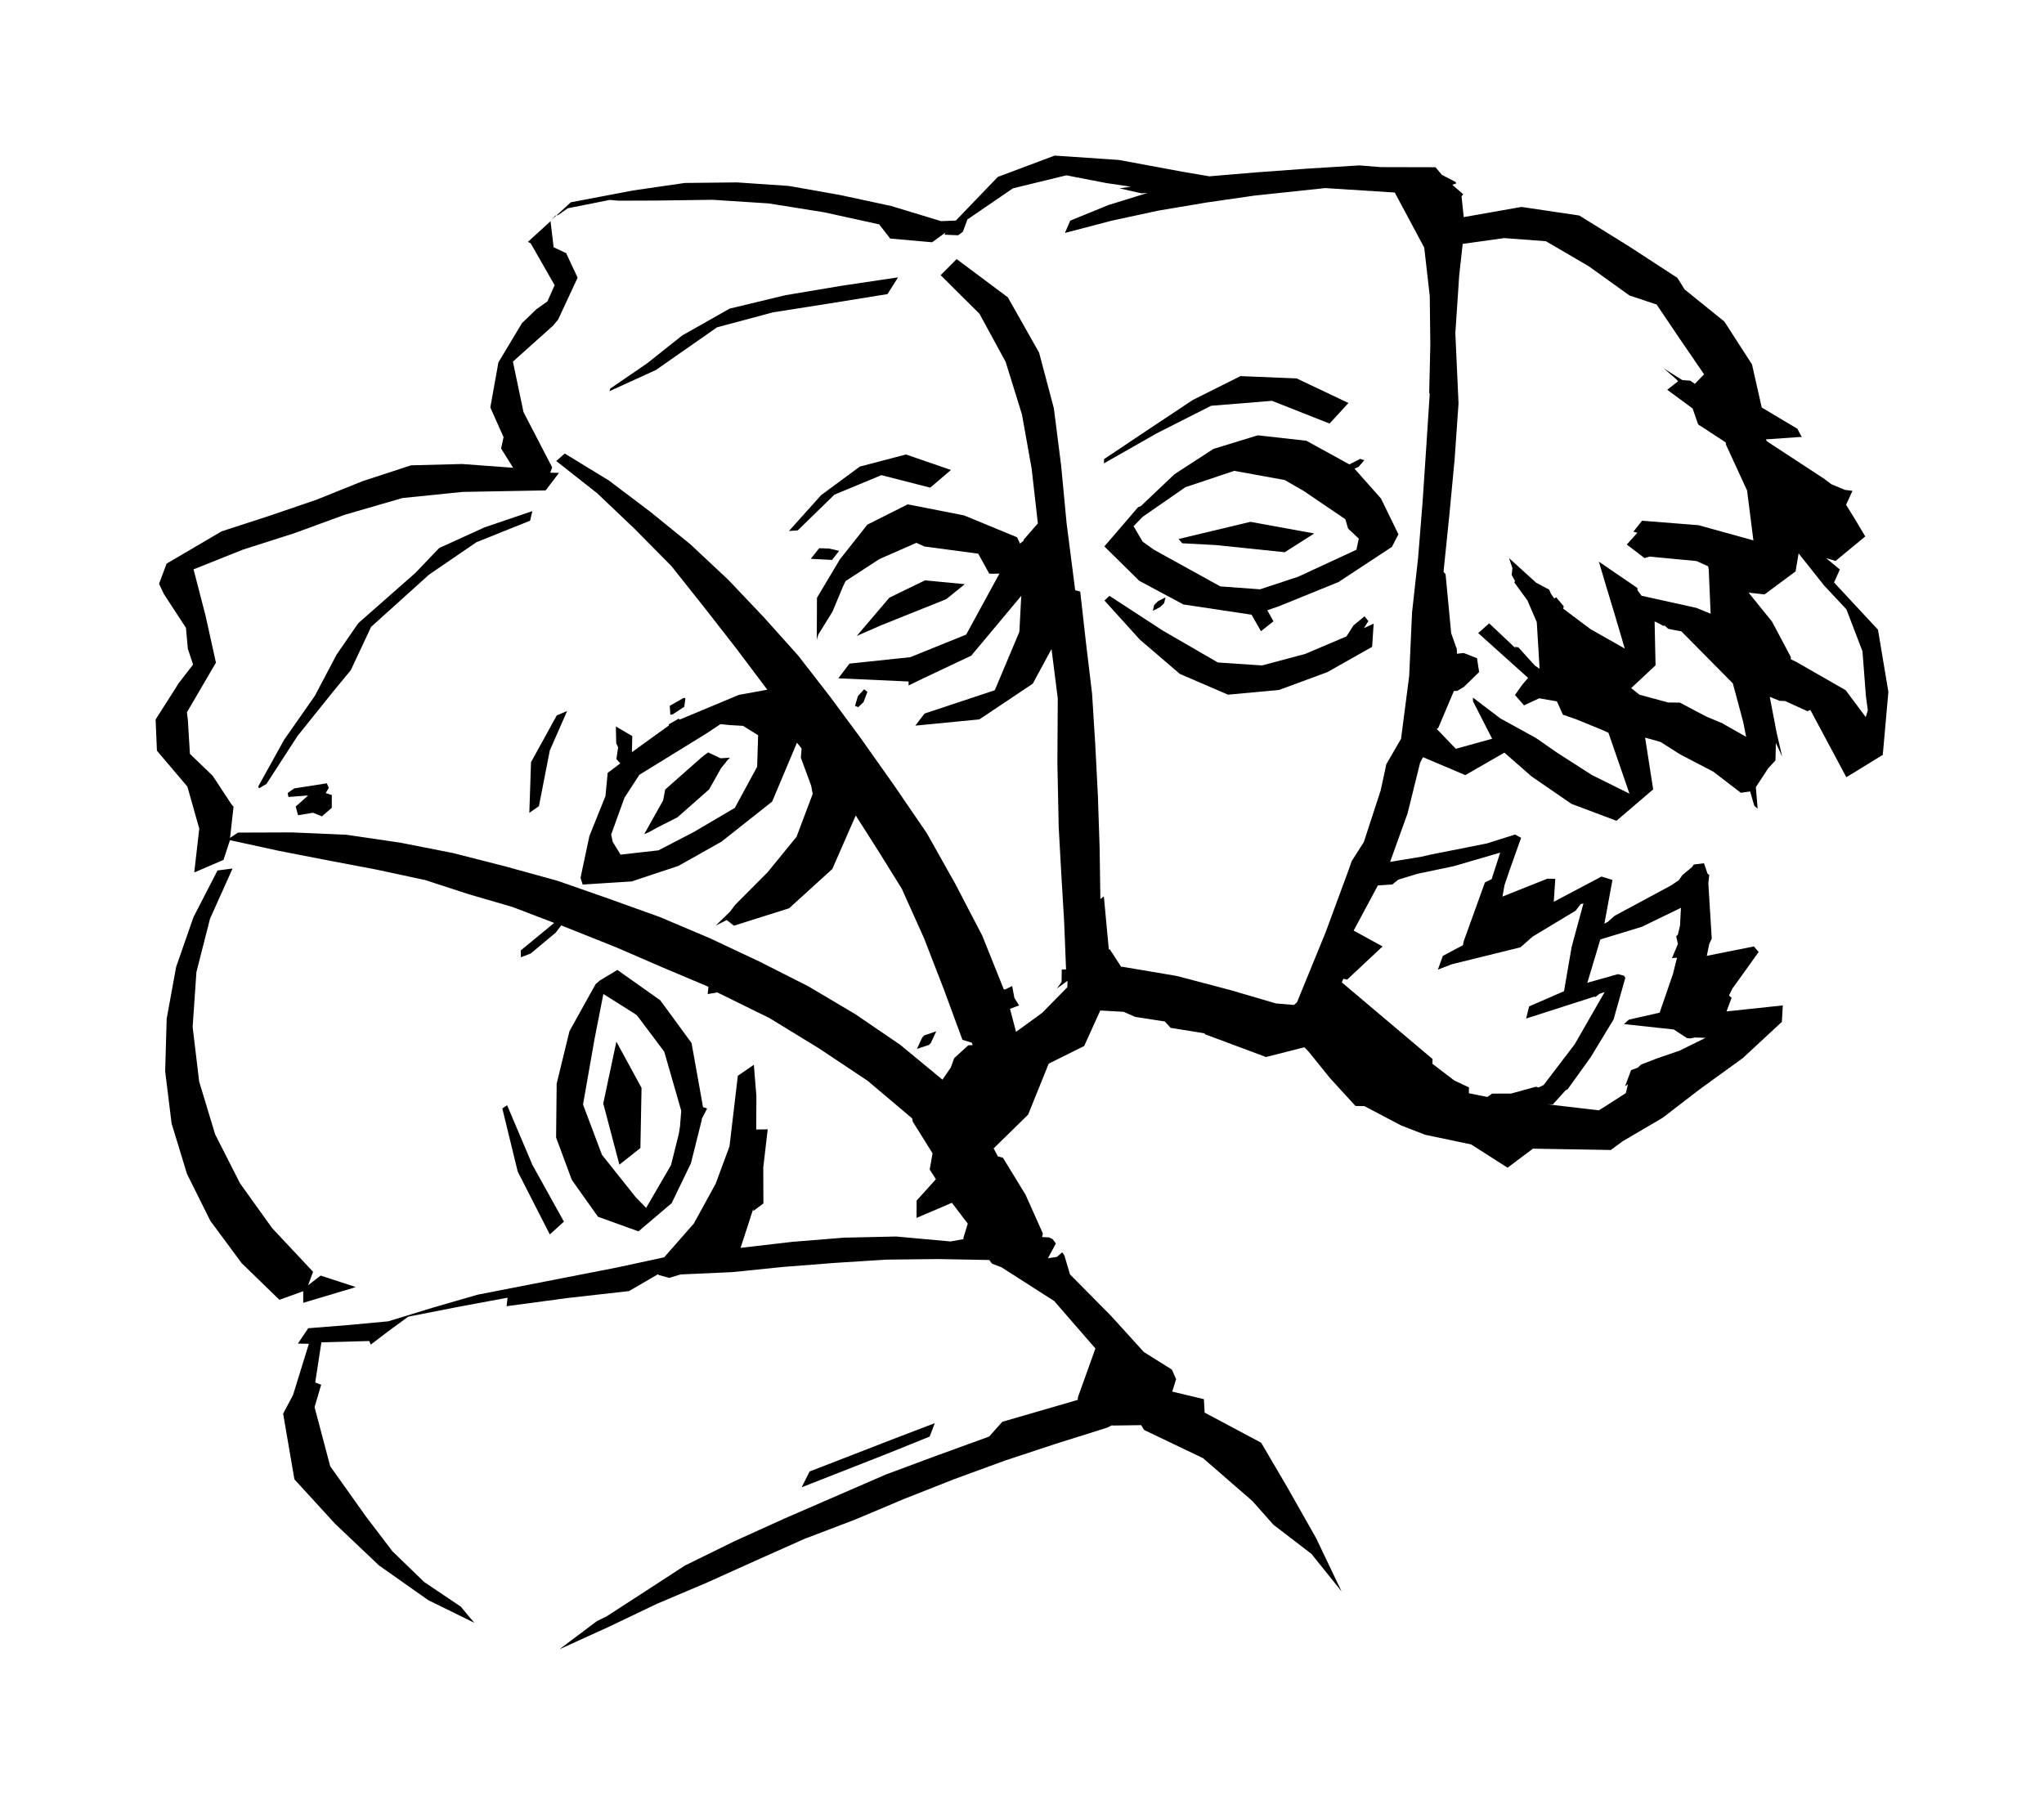 <svg xmlns="http://www.w3.org/2000/svg" viewBox="-11.401 111.997 1050.803 928.006">
    <path fill="#000000" d="M144.466 775.883l0.033 5.982 26.248-7.844 0.678-0.292-17.982-5.863-6.438 4.932 2.544-6.882-21.052-22.471-16.488-22.993-12.822-25.24-8.194-27.106-3.359-28.079 1.941-28.23 6.99-27.407 11.59-25.835-7.737 1.010-12.376 24.042-8.903 25.576-4.854 26.621-0.776 27.034 3.319 26.846 7.892 25.874 12.041 24.192 16.076 21.722 19.403 18.846 12.266-4.446z"></path>
    <path fill="#000000" d="M685.909 394.668l-29.948 13.867-19.59 6.466-20.413-1.494-34.099-18.841-5.826-4.157-4.68-7.962 4.68-4.826 21.943-15.213 25.126-8.418 25.949 4.71 9.678 5.574 21.498 14.585 1.418 4.826 5.495 5.154zM684.938 352.977l2.127-0.971 2.912-3.399-2.096-0.678-5.574 2.845-22.097-12.152-25.014-2.805-22.77 6.99-20.040 13.013-17.347 16.45-1.35 0.486-17.347 20.189 17.945 17.686 22.662 12.152 35.071 5.273 4.826 8.486 6.426-5.087-3.174-5.681 5.951-2.058 30.657-12.453 27.479-18.095 3.33-6.466-8.97-18.391z"></path>
    <path fill="#000000" d="M594.508 389.151l1.865 2.176 17.946 0.971 1.68 0.195 33.091 3.438 15.141-9.642-32.827-5.982-36.903 8.826z"></path>
    <path fill="#000000" d="M694.78 432.648l-4.972 2.322 2.242-3.63-1.941-2.466-5.718 4.71-3.554 5.61-21.2 9.009-22.207 5.942-22.77-1.533-28.265-16.379-27.446-17.872-2.544 2.428 18.209 20.117 20.563 17.609 24.713 10.661 26.25-2.428 24.825-9.155 23.034-13.013z"></path>
    <path fill="#000000" d="M672.105 329.787l9.721-10.584-26.621-12.635-28.902-1.194-24.489 12.266-22.844 15.18-22.77 15.218-0.097 2.203 27.22-15.481 27.894-14.131 31.294-2.544 29.647 11.704z"></path>
    <path fill="#000000" d="M501.635 202.897l-21.651 22.508-7.591 0.292-25.613-7.777-26.21-5.641-26.397-4.671-26.731-1.826-26.808 0.292-26.511 3.846-32.080 6.098-7.436 6.807 0.971-0.292 4.892-3.438 21.608-4.302 4.564 0.39 19.445-0.068 28.865-0.39 28.826 1.865 28.53 4.564 28.265 6.204 5.65 7.29 21.57 1.914 6.882-5.010-0.486 1.117 6.99 0.292 2.242-1.65 0.195-0.195 2.322-6.282 23.404-16.002 27.446-6.69 20.712 4.001 12.378 1.835-5.718 0.873 11.217 2.544 3.174-0.195-20.19 6.244-19.554 7.999-2.73 6.319 23.97-6.282 24.225-5.233 24.526-4.108 24.531-3.554 36.529-3.882 35.782 2.282 15.141 28.304 2.845 24.862 0.292 25.088-0.582 25.014 0.292 0.033-1.795 27.48-1.902 28.452-2.282 28.419-3.137 28.376-1.458 32.527-4.183 32.306-7.591 13.123-2.874 13.386-8.681 26.621-6.204 9.721-1.602 4.564-11.853 32.155-14.62 35.743-0.097 0.195-1.533 1.35-9.271-0.776-23.256-6.834-27.667-7.29-28.116-4.746-0.486 0.068-5.903-9.049-0.486 0.097-2.544-27.258-1.795 1.35-0.39-26.467-0.873-26.358-1.35-26.397-1.65-26.395-3.146-26.247-2.951-26.248-2.583-0.678-4.418-34.435-2.805-29.612-3.738-29.464-7.591-28.638-16.076-28.457-26.322-19.666-8.225 8.262 19.963 19.853 13.459 24.752 8.38 26.994 4.972 27.819 3.213 28.23-7.33 8.38 0.097 0.39-1.941 1.613-1.494-3.253-27.294-11.254-28.942-5.681-20.749 10.43-14.17 17.91-11.742 19.704-0.097 21.536 0.776-2.61 7.29-11.778 5.65-13.532 1.156-2.242 17.347-11.293 18.997-8.34 4.183 1.902 27.594 3.669 5.65 10.244 1.378 0.097 3.882-0.097-17.088 31.371-28.788 11.627-31.219 3.292-5.718 7.554 36.121 1.64v2.058l6.466-3.174 25.725-12.15 25.722-30.773-0.971 18.507-12.639 30.024-36.117 12.002-4.746 6.204 32.939-3.213 27.446-18.358 9.642-17.835 3.213 25.424-0.195 33.127 0.678 33.055 1.35 24.378 1.458 24.378 0.971 24.378h-2.203l-0.097 6.466-2.622 3.66 0.097-0.195 5.574-4.077-0.097 3.33-12.976 13.196-13.386 9.719-3.106-11.814 4.64-1.758-2.397-3.922-1.126-6.058-3.621 1.758-0.678-0.033-11.106-27.666-13.795-26.507-14.618-26.022-16.866-24.678-17.236-24.378-15.779-21.348-16.302-21.013-17.759-19.818-18.282-19.254-19.407-18.171-20.64-16.752-21.234-16.039-22.695-13.871-4.378 3.855 21.051 16.566 19.331 18.391 18.808 19.034 16.638 20.936 16.45 21.090 16.225 21.57-14.581 2.65-30.474 12.714-0.486-0.486-5.154 2.951 0.195 0.486-19.106 13.799 0.195-8.262-8.446-4.972 0.195 8.681 0.971 2.021-0.873 6.098 1.981 2.203-6.466 4.866-1.156 11.964-8.262 20.563-4.554 21.462 1.117 3.438 25.202-1.602 24.042-7.999 22.058-12.414 26.099-20.635 12.749-30.283 2.397 2.991-0.39 4.71 5.31 14.432 0.776 4.223-8.3 22.020-14.921 18.282-16.638 16.713-2.583 3.438-7.398 7.214 5.681-2.845 3.66 2.922 28.376-8.97 22.212-20.19 12.040-27.517 11.926 18.731 11.742 18.918 11.441 25.461 10.094 26.024 9.652 26.208 4.786 1.458 0.486 1.272-2.282 0.097-7.214 6.582-1.795 4.892-4.263 6.174-21.651-17.874-23.18-15.817-24.153-14.322-25.050-12.677-25.386-11.963-25.874-10.953-26.208-9.417-26.322-9.204-26.808-7.398-26.995-6.882-27.33-5.38-27.558-4.038-27.815-1.194-27.819 0.097-4.077 2.73 1.795-16.077-0.971-1.050-9.758-14.807-11.705-11.287-1.050-17.352-0.486-4.001 14.917-25.533-5.349-24.192-6.164-23.779 25.462-10.17 26.322-8.407 25.949-9.496 29.685-8.601 30.92-3.146 42.667-0.776 6.873-9.009-4.485-0.097 0.971-2.73-14.73-28.419-5.455-25.95 20.602-18.467 2.65-3.174 10.022-21.536-5.903-12.602-6.438-3.030-1.573-13.272 0.486-0.582-12.114 11.067 1.418 0.776 12.299 21.498-3.7 8.34-5.69 4.038-7.398 7.146-12.114 20.189-4.157 23.18 6.807 15.256-1.272 5.836 6.204 9.908-26.247-1.941-26.247 0.678-24.942 8.154-23.778 9.572-24.306 8.3-24.378 7.923-28.266 16.602-3.882 10.358 2.466 5.233 11.368 17.423 0.971 10.77 2.69 8.118-7.631 9.868-1.312 2.176-10.319 16.186 0.678 16.039 15.666 18.472 6.098 21.612-2.583 22.543 15.032-6.466 3.319-10.098 0.582 0.068 24.901 5.428 25.050 4.866 24.976 4.746 24.901 5.349 22.251 7.254 22.506 6.545 21.535 8.225-17.163 14.13 0.033 3.554 5.048-1.941 12.822-10.693 2.885-3.776 28.529 11.406 23.478 10.17 23.669 9.984-0.39 3.776 4.932-0.873 26.847 13.202 25.538 15.63 24.901 16.598 22.921 19.37 0.292 1.64 10.17 16.303-1.458 8.34 3.174 4.972-9.906 10.991-0.033 8.903 18.171-7.777 8.154 10.732-2.282 7.436 0.195 0.486-6.727 1.232-28.002-2.544-26.621 0.582-26.586 2.136-26.771 3.106 6.545-20.117v1.165l5.194-3.855-0.069-18.544 2.282-19.59-5.912 0.097 0.097-17.088-1.312-16.186-8.225 5.641-4.302 36.343-7.146 19.254-11.178 20.376-15.256 17.385-24.302 5.233-71.639 13.981-22.993 6.66-22.921 7.028-20.526 1.914-20.6 1.64-5.31 7.892 5.641 0.097-8.145 26.358-5.087 9.572 5.796 33.762 20.936 22.884 22.548 21.386 25.35 17.874 23.669 11.628-1.758-2.058-0.971-1.126-4.223-5.118-18.843-12.678-16.302-15.779-13.722-18.018-18.282-25.725-8.039-30.398 3.399-11.514-3.067-1.156 3.174-20.639 24.603-0.678 0.776 1.835 8.787-6.69 10.47-7.662 25.538-5.010 25.533-4.746-0.486 4.378 31.443-4.223 31.483-3.554 14.84-8.641 0.486 0.39 5.31 1.458 5.874-1.758 26.511-1.194 26.358-2.69 26.472-2.058 26.43-1.68 26.511-0.292 26.511 0.486 0.292 0.582 1.117 1.35 4.746 1.795 27.144 17.385 21.162 24.378-9.009 25.126-0.069 1.312-38.771 11.255-6.767 7.591-26.621 9.678-26.549 9.87-52.010 22.581-25.797 11.704-25.424 12.486-17.646 11.478-22.734 14.73-4.866 2.358-19.29 14.509 25.312-11.518 24.939-11.926 25.424-10.77 25.202-11.364 25.236-11.255 25.835-9.834 25.461-10.731 25.688-10.134 25.949-9.496 26.247-8.681 26.322-8.262 2.282-1.156 1.156 0.068 14.059-0.195 1.458 2.466 30.321 14.508 25.386 22.058 10.77 12.152 19.554 14.994 15.516 19.327-13.158-27.519-15.071-26.586-13.122-22.36-29.051-15.477-0.39-6.913-16.266-3.894 1.981-6.426-2.176-4.902-14.394-9.009-16.938-18.654-21.051-21.277-2.805-9.534-1.156-1.835-2.766 2.389-4.602 0.678 4.077-7.591-1.68-2.242-1.795-0.873-3.594-0.195 0.39-1.835-8.934-19.963-11.628-18.99-2.583-0.678-2.166-4.117 17.721-17.348 10.578-26.208 18.246-9.089 8.262-18.246 12.040 0.678 5.982 2.65 0.39 0.033 14.768 2.282 3.030 3.292 17.236 2.766 0.582 0.582 31.183 11.628 19.743-5.010 2.282 2.397 11.028 13.645 12.937 14.131 4.602 0.097 18.991 9.984 12.266 4.746 23.63 4.972 8.486 5.418 10.206 6.545 13.050-9.798 40.043 0.678 6.018-4.446 20.639-12.114 18.99-14.62 22.208-16.076 20.077-18.622 0.486-8.446-28.939 3.067 2.622-6.99-1.35-1.194 1.981-4.001 0.097 0.032 13.162-18.395-2.428-2.845-24.225 4.826 1.272-6.098 1.272-2.766-1.758-28.566 0.486-4.117-0.873-0.678-1.835-5.389-5.273 0.678-0.776 1.194-5.048 4.223-1.902 2.69-3.962 2.65-28.975 15.591-3.399 3.030-1.874 1.050 4.146-22.506-5.601-1.758-24.565 12.971 0.776-11.776-4.077-0.097-23.070 9.204 1.050-5.912 2.322-6.846 6.204-17.461-3.106-1.68-14.432 4.564-29.387 5.836-4.378 1.010-16.043 2.65 9.009-25.049 6.399-25.874 1.494-2.922 21.761 9.234 20.079-11.552 13.986 12.227 20.49 14.094 23.143 8.718 18.882-16.153-4.146-26.586 2.951 0.776 5.048 1.458 10.018 6.359 17.049 8.894 14.136 10.843 4.786-0.678 2.127 7.33 1.68 1.533-0.097-1.874-0.776-9.204 6.319-9.642 3.776-4.117 0.195-8.97 3.253 6.99-2.836-12.189-3.554-18.51 5.087 2.058 2.805 0.097 11.478 5.233 1.494-0.678 18.506 34.627 18.732-11.48 2.885-32.379-5.349-32.008-22.585-24.262 2.991-6.66-7.068-5.874 4.866 1.458 15.257-12.6-5.233-8.787-4.631-7.485 3.292-7.175-3.855-0.486-6.953-2.885-4.409-3.33 0.033 0.097-28.826-18.882-0.486-0.971 17.574-1.232 0.873 0.097-2.242-4.302-18.358-10.958-5.010-22.17-14.207-22.025-20.418-16.488-2.991-4.826-0.873-1.232-24.786-16.153-25.501-15.818-29.726-4.409-29.685 5.233-1.126-10.732 0.873-1.010-5.641-4.892 2.058-0.678-0.39-0.776-6.99-3.63-3.292-3.922-28.156-0.067-10.99-0.873-26.549 1.64-26.506 1.941-24.078 2.021-13.832-2.349-32.639-6.058-33.053-2.242-28.902 10.843zM737.445 445.48l-2.805-7.892-2.885-30.321-1.050-1.312 2.96-28.825 2.73-28.83 2.021-28.902-1.64-36.043 1.981-29.689 1.795-16.263 21.353-2.991 21.425 1.613 22.020 12.861 20.936 15.030 13.986 4.671 12.078 17.91 12.304 17.947-4.746 4.932-2.322-1.65-4.108-0.292-9.652-6.098 6.426 5.574 1.050 1.117-5.601 4.378 13.050 9.612 2.836 8.185 12.937 8.446 1.232 0.873 0.195 1.194 10.806 23.483 3.253 25.648-28.23-7.817-29.013-2.282-4.446 5.601 2.021 0.582-5.418 6.058 9.126 6.962 2.544-0.776 24.23 2.31 5.942 2.69 0.292 1.795 0.971 22.585-7.29-2.991-28.228-6.244-2.058-2.766-0.097-1.232-19.776-13.531 2.951 10.018 5.273 17.462 5.087 17.202-17.611-9.984-14.058-10.542 0.292-1.194-3.882-4.631-1.010 0.582-1.602-2.282-0.39-0.776-0.582-1.458-6.69-3.554-13.986-12.678 1.758 5.154-0.39 3.474 1.688 3.067-0.292 0.873 6.727 9.234 4.786 11.142 1.458 23.966-2.428-1.64-8.526-9.417-1.902-0.195 0.873 1.050-13.948-13.158-5.641 5.010 25.648 23.031-3.106 3.66-3.63 5.154 4.64 5.31 7.817-3.621 9.078 1.573 3.106 6.846 6.582 2.282 13.122 5.349 3.7 1.68 10.806 31.294-19.293-9.572-17.947-11.514-10.806-7.516-18.358-10.098-14.058-10.694 0.032 1.914 9.834 19.254-18.656 5.154-9.834-10.206 0.776-0.486 8.078-19.067 1.458 0.032h0.195l3.474-2.096 7.817-7.631-1.086-7.108-6.846-2.69-3.474 0.39-0.069-2.544zM911.681 405.809l1.573-9.271 13.122 16.527 11.442 12.227 8.262 21.575 1.795 23.366 0.971 6.922-1.086 3.554-10.319-13.834-25.236-14.471-2.951-1.418-0.032-1.232-9.612-18.094-12.040-14.921 8.194 0.873 15.927-11.814zM874.367 484.026l-8.601-3.621-13.575-7.146-6.058-0.068-14.768-4.038-4.183-3.368 12.525-11.705-0.486-22.543 0.971 0.39 1.68 0.873 1.758 0.971 0.776-0.097 1.835 1.65 6.767 1.312 26.43 26.731 5.31 19.743 1.533 7.737-11.925-6.767zM303.582 544.819l-0.776-3.738 6.807-18.882 7.662-11.816 34.099-21.013 7.631-5.048 4.746 0.486 6.807 0.39 7.777 4.826-0.486 16.191-11.48 21.161-21.162 12.45-18.099 9.39-19.479 2.203zM699.387 598.627l-14.882-8.154 12.45-23.218 7.436-0.486 3.030-2.466 9.612-2.96 18.995-4.001 23.814-6.953-4.409 13.646-3.438 1.68-10.919 30.251-0.39 2.021-10.319 5.495-2.583 7.068 7.175-2.766 35.296-8.708 6.244-5.495 22.134-13.349 2.544-3.33 1.458-0.39-6.058 22.322-3.922 22.806-17.947 7.817-1.533 6.244 35.598-11.443-0.39 0.678 2.583-1.981 2.583-0.873-15.405 26.847-15.813 20.749-0.486 0.39-2.242 1.077-1.387-0.39-12.786 3.514-9.759 0.033-2.428 1.719-9.496-1.902 0.032-3.030-7.436-3.474-11.331-8.632 0.069-2.466-46.661-39.41 0.776-1.835 1.981 0.39 18.246-17.082zM811.441 594.993l21.311-6.505 20.003-9.721-0.486 9.204-1.077 4.564-0.873 0.873 0.873 3.922-0.39 0.971-2.65 6.319 2.583-0.195-1.795 7.175-0.292 1.194-6.846 19.893-15.775 3.554-2.583 2.31 25.648 2.766 6.727 4.409 1.795 0.195 2.242-0.486 5.535 0.195-13.723 6.767-0.486 0.097-10.731 3.7-8.225 3.174-1.758 1.64-3.33 1.194-3.106 8.3 1.494-1.010-1.126 4.564-11.777 7.554-2.127 1.272-26.472-3.106 2.874 0.068 6.545-7.214 1.077-0.582 5.65-7.854 6.319-8.826 11.628-19.182 6.058-21.462-0.776-1.086-3.030-0.776-15.738 4.446 6.69-22.284zM274.007 222.933l-2.021 2.242 2.622-2.397-0.582 0.097zM904.577 501.186v-0.097l-0.033-0.097 0.033 0.292z"></path>
    <path fill="#000000" d="M445.804 419.301l-16.748 19.666 12.563-5.495 33.463-13.422 9.496-7.698-20.49-1.941z"></path>
    <path fill="#000000" d="M394.206 385.015l4.485-0.292 18.882-18.397 24.15-10.022 25.088 6.426 10.654-9.089-23.106-7.962-23.706 6.204-19.926 14.694-16.527 18.435z"></path>
    <path fill="#000000" d="M326.622 537.426l10.244-5.194 16.3-14.358 6.164-10.995 2.058-2.466 1.232-1.602 1.272-1.232-4.866 0.292-6.399-3.030-3.33 2.544-18.731 16.565-1.050 5.574-9.721 17.347 2.322-0.971 4.485-2.466z"></path>
    <path fill="#000000" d="M274.827 479.838l-13.234 24.042-0.873 26.060 4.932-3.438 5.601-28.639 8.903-20.299z"></path>
    <path fill="#000000" d="M258.137 541.655l3.594-5.233z"></path>
    <path fill="#000000" d="M463.707 644.388l-0.971 1.010-2.766 5.912 6.204-2.058 0.971-1.010 2.766-5.982z"></path>
    <path fill="#000000" d="M338.821 683.168l-0.582 7.146v0.486l-0.678 4.223-4.001 16.039-12.789 21.986-5.455-5.61-17.236-21.645-9.758-25.874 5.942-33.799 4.524-23.034 15.93 10.022 1.418 1.050 13.834 18.434 0.097 0.292 0.068 0.032 8.708 30.288zM344.173 648.356l-16.153-22.058-22.025-15.593-8.97 5.389-2.242 1.941-13.422 24.153-6.582 26.995-0.292 27.704 8.078 21.761 13.459 18.958 20.826 7.516 17.049-14.508 9.908-20.526 5.535-22.134 0.097-0.776 2.69-5.233-2.096-0.678-5.903-32.943z"></path>
    <path fill="#000000" d="M298.722 679.386l8.3 31.443 10.806-8.562 0.582-30.92-12.936-23.78z"></path>
    <path fill="#000000" d="M246.831 681.909l7.932 32.491 16.488 32.306 7.254-6.582-16.186-29.161-13.014-30.701z"></path>
    <path fill="#000000" d="M332.911 474.858l0.292 4.591 1.126-0.097 6.058-3.962 0.582-4.378-0.873-0.195-7.175 4.077z"></path>
    <path fill="#000000" d="M405.393 399.312l10.957 0.582 3.66-4.671-5.078-1.165-5.166-0.195-4.378 5.455z"></path>
    <path fill="#000000" d="M583.91 421.12l-2.021 2.021-0.582 2.912 3.815-1.981 1.981-2.021 0.678-2.922z"></path>
    <path fill="#000000" d="M447.693 851.945l-42.884 16.64-4.077 8.118 43.929-17.234 21.871-8.826 2.65-6.922z"></path>
    <path fill="#000000" d="M139.894 517.358l-3.408 2.358 0.39 2.058 10.132-0.776-6.399 5.718 1.232 4.446 7.698-1.272 4.564 1.835 5.048-4.369 0.033-6.582-3.137-1.010 1.573-2.69-1.010-2.322z"></path>
    <path fill="#000000" d="M450.326 254.592l-29.090 4.339-28.975 4.866-28.566 6.882-24.378 13.795-18.023 14.321-18.954 12.975-0.39 1.35 23.894-10.919 31.371-21.909 28.749-7.698 29.464-4.64 29.425-4.746 5.418-8.601z"></path>
    <path fill="#000000" d="M262.25 374.801l-24.451 8.3-23.406 10.655-12.299 12.861-29.311 25.802-11.142 16.153-11.178 21.198-15.741 22.509-13.311 24.004v0.195l0.292 0.873 3.882-2.282 16.004-24.714 18.43-22.96 8.934-10.842 10.434-22.249 29.761-26.842 24.379-16.676 27.594-11.067 1.156-4.932z"></path>
    <path fill="#000000" d="M429.657 469.878l-1.494 5.048 1.64 0.678 2.73-2.61 1.981-5.273-1.68-1.312z"></path>
    </svg>